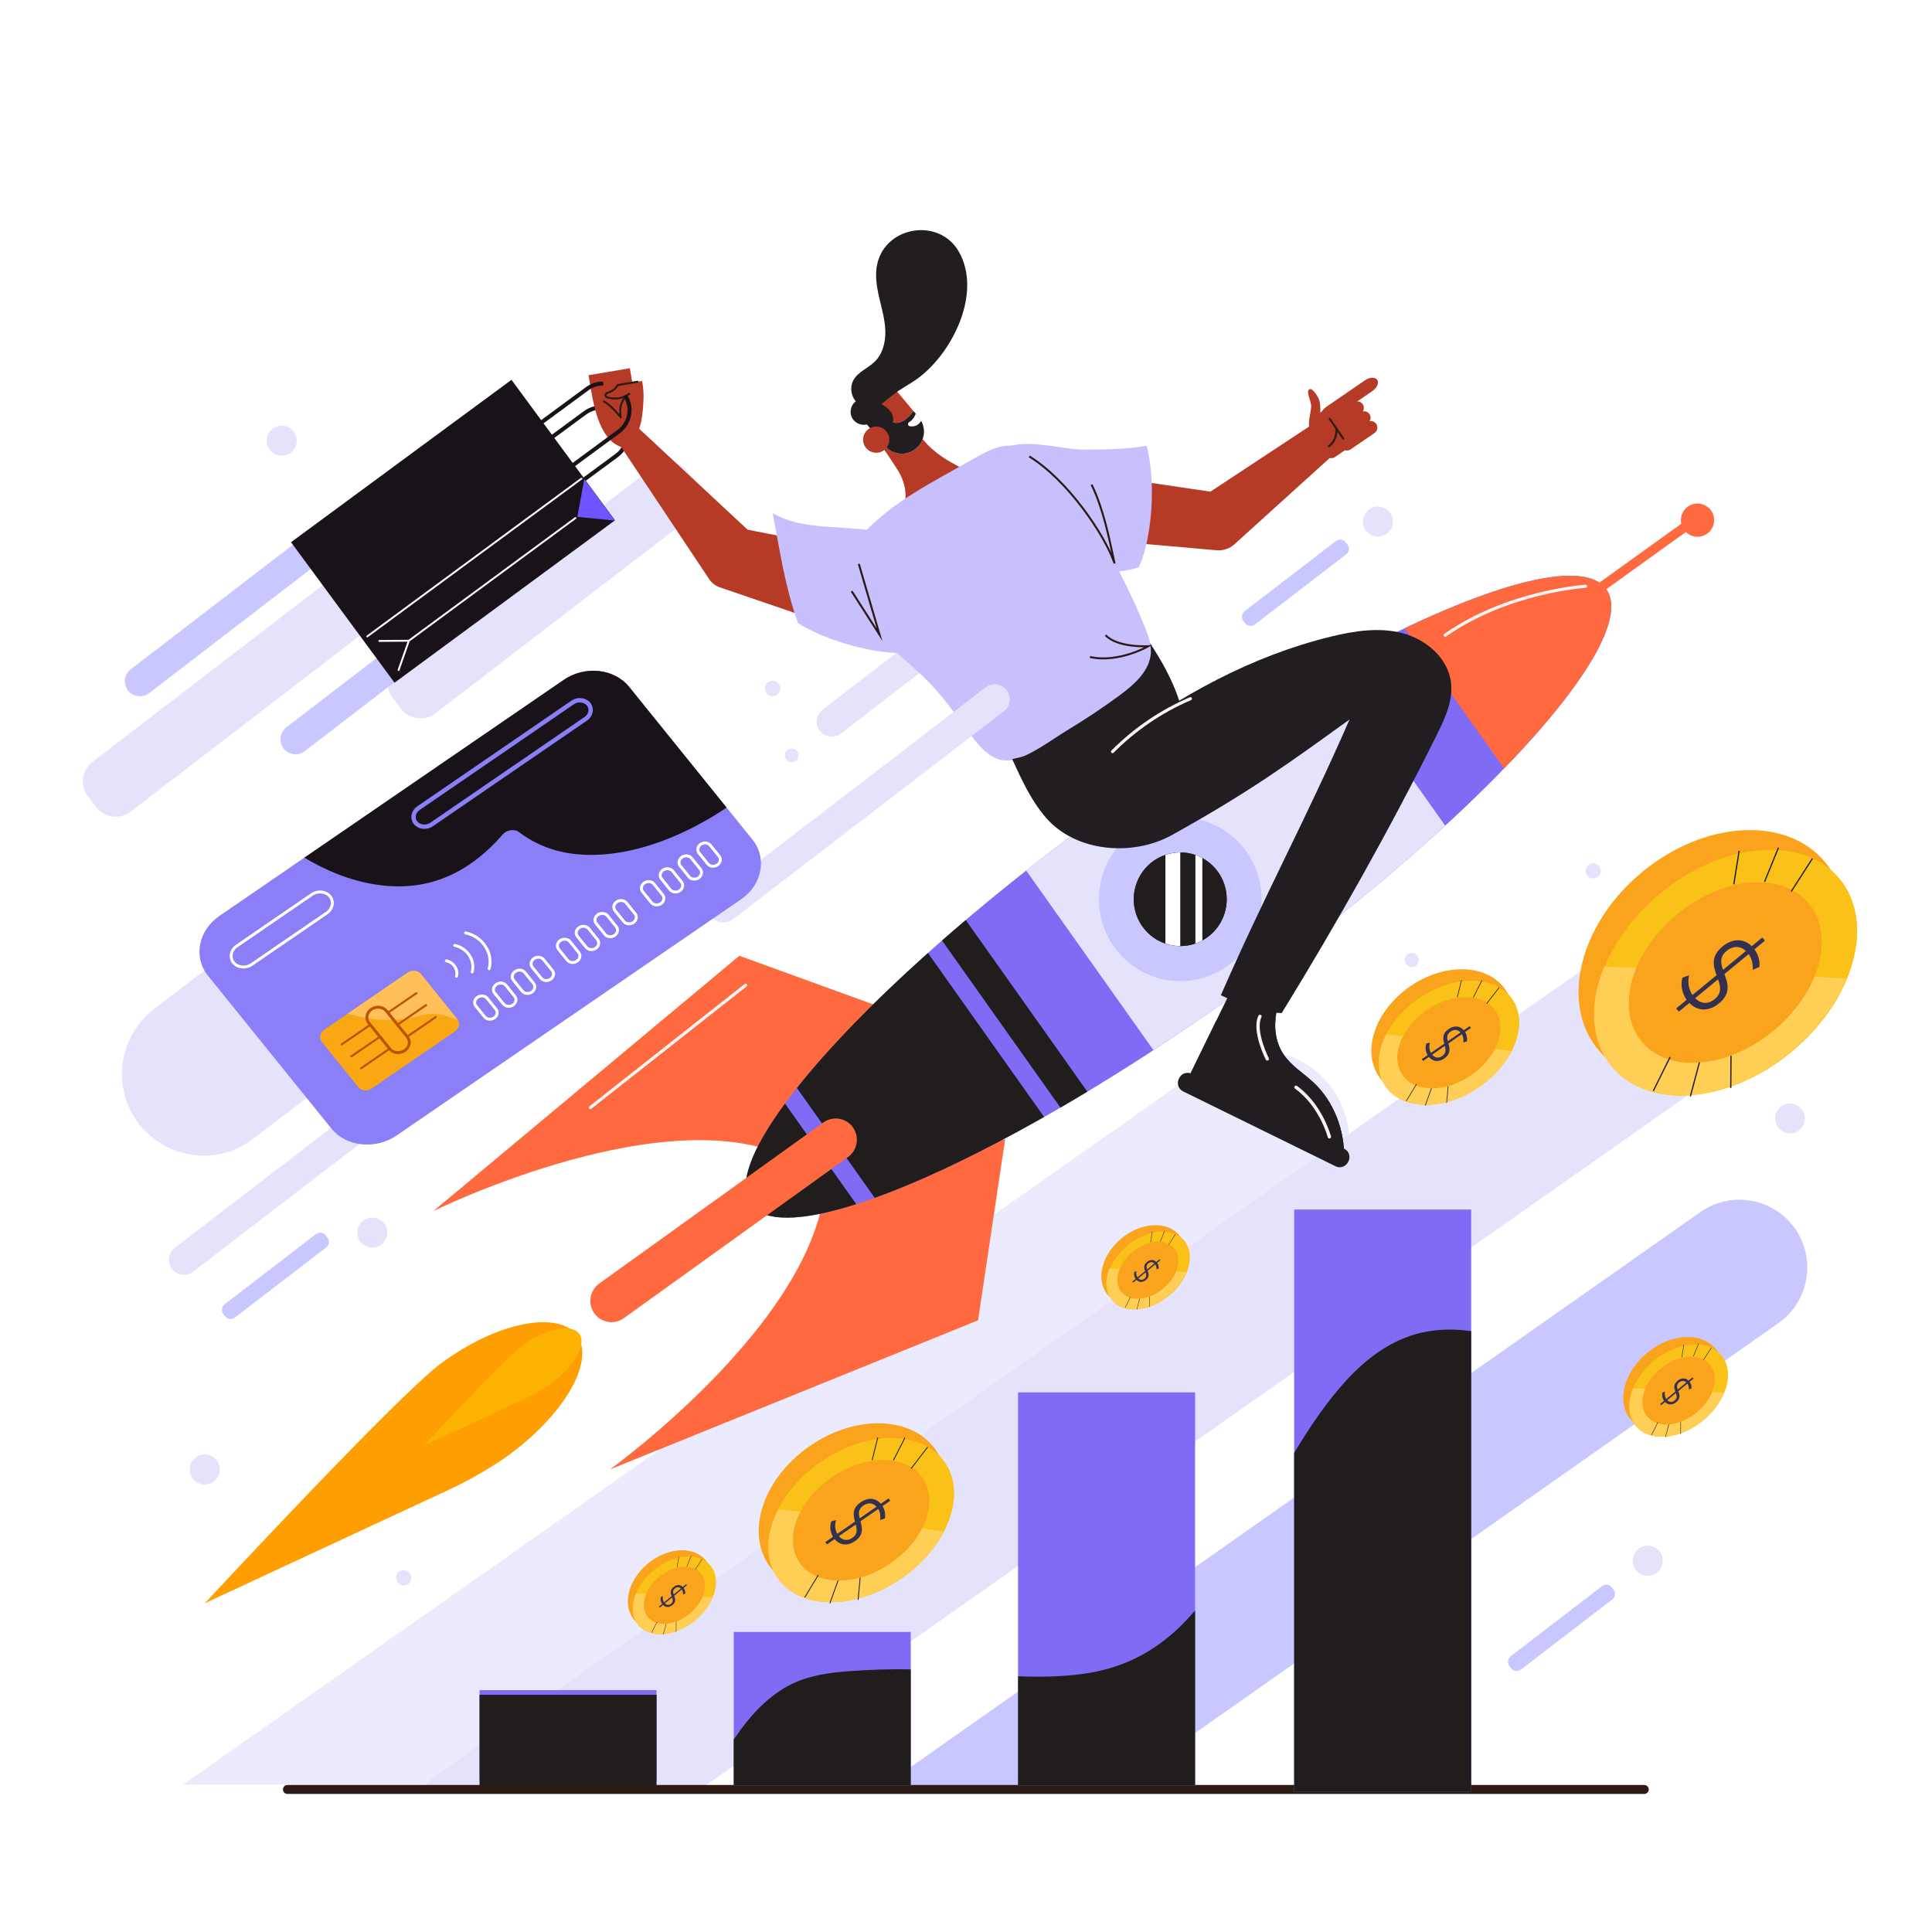 <?xml version="1.0" encoding="utf-8"?>
<!-- Generator: Adobe Illustrator 27.5.0, SVG Export Plug-In . SVG Version: 6.00 Build 0)  -->
<svg version="1.1" xmlns="http://www.w3.org/2000/svg" xmlns:xlink="http://www.w3.org/1999/xlink" x="0px" y="0px"
	 viewBox="0 0 500 500" style="enable-background:new 0 0 500 500;" xml:space="preserve">
<g id="BACKGROUND">
	<rect style="fill:#FFFFFF;" width="500" height="500"/>
</g>
<g id="OBJECTS">
	<path style="fill:#E5E3FC;" d="M287.766,135.968l-70.15,53.867c-1.7,1.305-4.159,0.982-5.464-0.717v0
		c-1.305-1.7-0.982-4.159,0.717-5.464l70.15-53.867c1.7-1.305,4.159-0.982,5.464,0.717l0,0
		C289.788,132.204,289.465,134.663,287.766,135.968z"/>
	<path style="fill:#E5E3FC;" d="M178.966,133.71l-66.306,50.915c-2.757,2.117-6.744,1.593-8.861-1.163l-2.179-2.838
		c-2.117-2.757-1.593-6.745,1.163-8.862l66.306-50.915c2.757-2.117,6.744-1.593,8.861,1.163l2.179,2.838
		C182.247,127.606,181.723,131.593,178.966,133.71z"/>
	<path style="fill:#E5E3FC;" d="M100.093,159.151l-66.306,50.915c-2.757,2.117-6.745,1.593-8.862-1.163l-2.179-2.838
		c-2.117-2.757-1.593-6.744,1.163-8.861l66.306-50.915c2.757-2.117,6.744-1.593,8.861,1.163l2.179,2.838
		C103.374,153.046,102.85,157.034,100.093,159.151z"/>
	<path style="fill:#C9C7FF;" d="M464.543,317.943L464.543,317.943c-5.554-7.903-16.564-9.826-24.467-4.272l-213.444,149.99h61.092
		L460.272,342.41C468.175,336.856,470.097,325.846,464.543,317.943z"/>
	<path style="fill:#E5E3FC;" d="M461.811,240.072L461.811,240.072c-6.682-9.509-19.93-11.822-29.439-5.14l-319.319,224.39
		c-1.766,1.241-3.283,2.71-4.542,4.338h71.874l276.286-194.15C466.181,262.829,468.493,249.582,461.811,240.072z"/>
	<path style="opacity:0.73;fill:#E5E3FC;" d="M344.921,281.907c-7.546-10.738-22.505-13.35-33.243-5.804L47.329,461.865h83.006
		L339.117,315.15C349.855,307.604,352.467,292.645,344.921,281.907z"/>
	<path style="fill:#E5E3FC;" d="M160.261,195.702c-7.058-9.234-20.388-11.013-29.621-3.955l-90.767,69.382
		c-4.943,3.779-7.97,9.544-8.273,15.759v0c-0.876,17.96,19.653,28.738,33.939,17.818l90.767-69.382
		C165.539,218.265,167.319,204.935,160.261,195.702z"/>
	<path style="fill:none;stroke:#191319;stroke-width:1.048;stroke-linecap:round;stroke-linejoin:round;stroke-miterlimit:10;" d="
		M131.509,130.03L131.509,130.03c-2.243-3.045-1.586-7.371,1.459-9.614l18.469-13.601c3.045-2.243,7.371-1.586,9.614,1.459v0
		c2.243,3.045,1.586,7.371-1.459,9.614l-18.469,13.601C138.078,133.732,133.751,133.075,131.509,130.03z"/>
	<path style="fill:none;stroke:#2D1A14;stroke-width:2.315;stroke-linecap:round;stroke-linejoin:round;stroke-miterlimit:10;" d="
		M74.385,463.111c117.123,0.005,233.914,0.005,351.151,0"/>
	<g>
		<g>
			<g>
				<path style="fill:#FF6940;" d="M235.581,263.415l-44.24-16.064l-79.166,66.061c0,0,63.689-31.386,95.174-12.042L235.581,263.415
					z"/>
				<path style="fill:#FF6940;" d="M260.13,294.836l-7.009,46.864l-95.27,38.591c0,0,57.657-41.437,55.742-78.567L260.13,294.836z"
					/>
				<path style="fill:#7F6BF4;" d="M321.81,255.82c-61.156,43.951-118.265,68.94-127.559,55.821
					c-9.294-13.119,32.742-59.382,93.898-103.333c18.084-12.996,35.809-24.321,52.038-33.514
					c38.704-21.88,68.976-31.546,75.521-22.307s-12.375,34.926-45.507,64.673C356.291,229.625,339.893,242.824,321.81,255.82z"/>
				<path style="fill:#E5E3FC;" d="M298.514,271.787c7.637-4.984,15.432-10.315,23.296-15.967
					c18.083-12.996,34.481-26.195,48.391-38.661c1.299-1.167,2.569-2.325,3.824-3.478l-29.33-41.398
					c-1.491,0.821-2.991,1.653-4.509,2.511c-16.229,9.193-33.954,20.518-52.038,33.514c-7.864,5.652-15.405,11.341-22.568,16.994
					L298.514,271.787z"/>
				<path style="fill:#211D1D;" d="M249.937,238.113c-2.086,1.773-4.144,3.539-6.14,5.29l30.636,43.243
					c2.293-1.332,4.621-2.717,6.964-4.128L249.937,238.113z"/>
				<path style="fill:#211D1D;" d="M226.383,310.007c12.302-4.422,27.302-11.569,43.833-20.941l-30.064-42.434
					c-14.175,12.696-25.764,24.658-33.917,34.936L226.383,310.007z"/>
				<path style="fill:#211D1D;" d="M203.155,285.595c-8.803,11.968-12.311,21.237-8.904,26.046c3.407,4.809,13.25,4.482,27.35-0.009
					L203.155,285.595z"/>
				<path style="fill:#FF6940;" d="M389.257,198.892c20.951-21.638,31.607-39.128,26.451-46.406
					c-5.156-7.278-25.044-2.817-52.173,10.099L389.257,198.892z"/>
				<ellipse style="fill:#C9C7FF;" cx="305.447" cy="232.723" rx="21.05" ry="21.201"/>
				<ellipse style="fill:#211D1D;" cx="305.447" cy="232.723" rx="12.03" ry="12.116"/>
				<path style="fill:#211D1D;" d="M312.433,242.584c-0.413,0.296-0.836,0.561-1.269,0.8c-0.583,0.317-1.181,0.582-1.795,0.79
					c-1.274,0.452-2.6,0.67-3.92,0.665c-1.31,0-2.61-0.213-3.849-0.639c-2.316-0.779-4.421-2.281-5.948-4.437
					c-3.859-5.45-2.6-13.015,2.806-16.901c0.99-0.712,2.048-1.247,3.141-1.616c1.249-0.431,2.554-0.639,3.849-0.639
					c1.336,0,2.662,0.224,3.92,0.665c0.619,0.213,1.217,0.473,1.795,0.795c1.568,0.847,2.971,2.063,4.075,3.621
					C319.098,231.133,317.845,238.698,312.433,242.584z"/>
				<g>
					<path style="fill:#FF9E00;" d="M131.101,376.985c14.8-10.637,22.981-24.649,18.271-31.296
						c-4.71-6.647-20.708-3.649-35.327,7.223c-11.217,8.342-60.289,61.205-60.289,61.205l-0.771,0.811l1.012-0.471l61.904-28.78
						c4.279-1.99,8.601-4.356,12.815-7.081C129.594,378.028,130.417,377.477,131.101,376.985z"/>
					<path style="fill:#FCB302;" d="M142.306,358.309c6.188-4.447,9.608-10.305,7.639-13.085c-1.969-2.779-8.658-1.526-14.77,3.02
						c-4.69,3.488-25.207,25.59-25.207,25.59l-0.322,0.339l0.423-0.197l25.882-12.033c1.789-0.832,3.596-1.821,5.358-2.961
						C141.676,358.745,142.019,358.515,142.306,358.309z"/>
				</g>
				<path style="fill:#FF6940;" d="M407.799,156.676L407.799,156.676c-0.386-0.544-0.259-1.308,0.281-1.696l27.518-19.777
					c0.541-0.389,1.298-0.261,1.684,0.284l0,0c0.386,0.544,0.259,1.307-0.281,1.696l-27.518,19.777
					C408.942,157.348,408.185,157.22,407.799,156.676z"/>
				<path style="fill:#FFFFFF;" d="M305.449,220.607v24.232c-1.31,0-2.61-0.213-3.849-0.639v-22.954
					C302.849,220.815,304.154,220.607,305.449,220.607z"/>
				<path style="fill:#FFFFFF;" d="M311.164,222.067v21.317c-0.583,0.317-1.181,0.582-1.795,0.79v-22.902
					C309.988,221.485,310.587,221.745,311.164,222.067z"/>
				<path style="fill:#FF6940;" d="M443.615,134.618c0,2.376-1.926,4.301-4.301,4.301c-2.375,0-4.301-1.926-4.301-4.301
					c0-2.375,1.926-4.301,4.301-4.301C441.689,130.317,443.615,132.243,443.615,134.618z"/>
			</g>
			<path style="fill:#FF6940;" d="M153.8,339.873L153.8,339.873c-1.747-2.466-1.173-5.923,1.275-7.682l58.037-41.709
				c2.448-1.759,5.88-1.182,7.627,1.284l0,0c1.747,2.466,1.173,5.923-1.275,7.682l-58.037,41.709
				C158.979,342.917,155.547,342.339,153.8,339.873z"/>
		</g>
		<g>
			<g>
				<path style="fill:#B53B26;" d="M226.763,113.782c1.446,1.456,4.477,6.151,5.626,7.995c2.359,3.787,2.115,7.146,1.708,8.786
					c2.124,0.767,6.51-0.377,8.634-1.142c2.124-0.766,3.965-2.291,5.111-4.236c0.313-0.531,0.574-1.089,0.836-1.647
					c0.321-0.684,0.641-1.368,0.962-2.053c-5.049-2.434-10.049-5.524-12.541-10.544c-1.31,0.571-3.288,1.197-4.598,1.769
					c-0.568,0.248-1.141,0.499-1.639,0.868C230.071,114.163,227.659,113.375,226.763,113.782z"/>
				<path style="fill:#211D21;" d="M292.792,159.811c0.157,0.268,18.573,22.316,12.471,35.012
					c-4.822,10.033-12.05,20.995-24.049,18.692c-8.611-1.653-14.743-11.898-19.61-19.164L292.792,159.811z"/>
				<path style="fill:#C8C0FC;" d="M286.168,141.663c3.858,6.534,7.172,13.419,10.061,20.461c0.988,2.406,1.943,4.964,1.524,7.646
					c-0.686,4.384-4.527,7.608-8.071,10.236c-4.39,3.257-8.967,6.249-13.638,9.085c-4.103,2.49-9.057,6.349-13.71,7.512
					c-4.356,1.088-7.529-1.941-9.846-4.797c-3.585-4.42-6.567-9.176-10.389-13.414c-3.982-4.414-8.631-8.255-13.213-12.092
					c-2.824-2.365-5.744-4.679-7.943-7.601c-2.199-2.922-5.19,4.204-4.676,0.416c0.491-3.617,4.244-17.756,6.807-20.636
					c7.62-8.56,18.376-13.724,28.38-19.464c3.46-1.985,7.275-4.159,11.025-3.602c2.859,0.425,5.046,2.373,6.982,4.321
					C275.98,126.293,281.477,133.719,286.168,141.663z"/>
			</g>
			<g>
				<path style="fill:#2D201B;" d="M225.784,106.369c1.58-0.814,3.458-0.032,4.287,1.371c0.83,1.402,0.815,3.237,0.513,4.961
					c-1.76-1.095-3.221-2.132-4.981-3.227c-0.661-0.411-1.405-1.049-1.152-1.864C224.595,107.151,225.357,106.589,225.784,106.369z"
					/>
				<path style="fill:#B53B26;" d="M237.957,108.257c0.038,0.05,0.074,0.1,0.11,0.151c0.018,0.026,0.036,0.052,0.054,0.078
					c0.011,0.016,0.022,0.032,0.033,0.049c0.034,0.05,0.066,0.1,0.097,0.15c0.009,0.015,0.019,0.03,0.028,0.046
					c0.045,0.074,0.089,0.15,0.13,0.226c0.044,0.081,0.086,0.162,0.126,0.245c0.014,0.029,0.028,0.058,0.041,0.088
					c0.008,0.018,0.016,0.035,0.024,0.054c0.033,0.071,0.063,0.142,0.091,0.215c0.071,0.175,0.132,0.352,0.184,0.532
					c0.013,0.043,0.025,0.087,0.036,0.13c0.104,0.392,0.165,0.792,0.185,1.194c0.004,0.087,0.006,0.174,0.007,0.26
					c0,0.047-0.001,0.093-0.001,0.14c-0.002,0.077-0.005,0.155-0.01,0.232c-0.011,0.189-0.032,0.377-0.062,0.564
					c-0.014,0.087-0.03,0.174-0.048,0.261c-0.073,0.354-0.179,0.7-0.318,1.036c-0.104,0.253-0.228,0.499-0.37,0.737
					c-0.031,0.052-0.063,0.104-0.096,0.155c-0.023,0.036-0.047,0.072-0.071,0.108c-0.013,0.02-0.026,0.039-0.039,0.059
					c-0.013,0.018-0.025,0.036-0.038,0.053c-0.04,0.057-0.081,0.113-0.123,0.168c-0.251,0.329-0.542,0.633-0.871,0.909
					c-0.073,0.06-0.145,0.118-0.22,0.175c-0.837,0.632-1.801,1-2.785,1.113c-1.854,0.213-3.779-0.478-5.059-2.009l-0.868-1.039
					l-2.553-3.056l-0.799-0.955l-1.102-1.319c-0.06-0.073-0.119-0.146-0.175-0.221c-0.028-0.037-0.055-0.074-0.082-0.112
					c-0.022-0.03-0.043-0.059-0.063-0.09c-0.021-0.03-0.042-0.061-0.061-0.091c-0.005-0.007-0.01-0.015-0.015-0.022
					c-0.013-0.019-0.025-0.038-0.037-0.057c-0.015-0.022-0.029-0.045-0.043-0.068c-0.009-0.013-0.017-0.028-0.026-0.042
					c-0.021-0.034-0.041-0.068-0.06-0.102c-0.017-0.029-0.033-0.058-0.049-0.087c-0.01-0.017-0.019-0.034-0.029-0.052
					c-0.037-0.068-0.072-0.137-0.106-0.206c-0.02-0.039-0.038-0.079-0.056-0.118c-0.017-0.036-0.033-0.073-0.049-0.11
					c-0.016-0.036-0.031-0.072-0.046-0.109c0-0.001-0.001-0.002-0.001-0.003c-0.015-0.036-0.029-0.073-0.044-0.11
					c-0.014-0.037-0.028-0.074-0.042-0.112c-0.013-0.037-0.027-0.075-0.039-0.112c-0.026-0.076-0.05-0.153-0.072-0.23
					c-0.004-0.015-0.008-0.03-0.012-0.044c-0.018-0.064-0.035-0.128-0.051-0.192c-0.004-0.015-0.007-0.03-0.011-0.045
					c-0.016-0.067-0.03-0.134-0.044-0.201c-0.002-0.011-0.004-0.021-0.006-0.032c-0.384-1.982,0.289-4.114,1.941-5.494
					c1.857-1.552,4.432-1.719,6.44-0.615c0.604,0.332,1.156,0.778,1.623,1.337l5.322,6.368
					C237.841,108.106,237.9,108.181,237.957,108.257z"/>
			</g>
			<g>
				<path style="fill:#211D21;" d="M229.426,108.507c-0.672-0.524-1.15-1.446-1.305-2.311c-0.748-0.238-1.576-0.219-2.337,0.172
					c-0.428,0.22-1.189,0.782-1.332,1.24c-0.254,0.816,0.491,1.453,1.152,1.864c1.76,1.095,3.22,2.133,4.98,3.227
					c0.206-1.177,0.27-2.403,0.031-3.511C230.188,109.022,229.784,108.786,229.426,108.507z"/>
				<path style="fill:#FFFFFF;" d="M237.957,108.257c-0.057-0.076-0.117-0.151-0.178-0.225l-1.357-1.624
					c-0.514,0.549-0.975,1.147-1.524,1.664c-0.801,0.754-1.595,1.233-2.694,1.354c-1.009,0.111-1.999-0.312-2.777-0.919
					c-0.773-0.603-1.29-1.733-1.354-2.694c-0.058-0.87,0.256-2.152,0.919-2.777c0.71-0.669,1.269-1.475,1.993-2.132
					c0.094-0.109,0.195-0.206,0.297-0.302c-0.145-0.098-0.294-0.19-0.447-0.273c-2.008-1.104-4.582-0.937-6.44,0.615
					c-1.651,1.38-2.325,3.512-1.941,5.494c0.002,0.011,0.004,0.021,0.006,0.032c0.014,0.067,0.028,0.134,0.044,0.201
					c0.004,0.015,0.007,0.03,0.011,0.045c0.016,0.064,0.033,0.128,0.051,0.192c0.004,0.015,0.008,0.03,0.012,0.044
					c0.023,0.077,0.046,0.154,0.072,0.23c0.013,0.038,0.026,0.076,0.039,0.113c0.014,0.038,0.028,0.075,0.042,0.112
					c0.015,0.037,0.029,0.073,0.044,0.11c0,0.001,0.001,0.002,0.001,0.003c0.015,0.036,0.03,0.073,0.046,0.109
					c0.016,0.037,0.032,0.074,0.049,0.11c0.018,0.039,0.037,0.079,0.056,0.118c0.033,0.07,0.068,0.138,0.106,0.206
					c0.009,0.018,0.019,0.035,0.028,0.052c0.016,0.029,0.032,0.059,0.049,0.087c0.02,0.034,0.04,0.068,0.06,0.102
					c0.008,0.014,0.017,0.028,0.026,0.042c0.014,0.023,0.028,0.046,0.043,0.068c0.012,0.019,0.024,0.038,0.037,0.057
					c0.004,0.007,0.009,0.015,0.015,0.022c0.02,0.031,0.04,0.062,0.061,0.091c0.02,0.03,0.041,0.06,0.063,0.09
					c0.027,0.037,0.055,0.075,0.082,0.112c0.056,0.074,0.115,0.148,0.175,0.221l1.102,1.319l0.799,0.955l2.553,3.056l0.868,1.039
					c1.279,1.531,3.205,2.222,5.059,2.009c0.984-0.113,1.949-0.48,2.785-1.113c0.074-0.056,0.147-0.114,0.22-0.175
					c0.329-0.275,0.62-0.58,0.871-0.909c0.043-0.055,0.083-0.111,0.123-0.168c0.013-0.018,0.025-0.035,0.038-0.053
					c0.013-0.019,0.027-0.039,0.039-0.059c0.025-0.035,0.048-0.072,0.071-0.108c0.033-0.051,0.065-0.102,0.096-0.155
					c0.142-0.238,0.265-0.484,0.37-0.737c0.139-0.335,0.245-0.682,0.318-1.036c0.018-0.086,0.034-0.173,0.048-0.261
					c0.03-0.187,0.051-0.375,0.062-0.564c0.005-0.077,0.008-0.154,0.01-0.232c0.001-0.047,0.001-0.093,0.001-0.14
					c0-0.086-0.003-0.173-0.007-0.26c-0.02-0.401-0.081-0.801-0.185-1.194c-0.012-0.043-0.024-0.087-0.036-0.13
					c-0.052-0.18-0.113-0.358-0.184-0.532c-0.029-0.073-0.059-0.144-0.092-0.215c-0.008-0.018-0.016-0.036-0.024-0.054
					c-0.014-0.029-0.027-0.058-0.042-0.088c-0.04-0.082-0.082-0.164-0.126-0.245c-0.041-0.076-0.085-0.151-0.13-0.226
					c-0.009-0.015-0.019-0.03-0.028-0.046c-0.031-0.051-0.063-0.101-0.097-0.15c-0.01-0.017-0.022-0.033-0.033-0.049
					c-0.018-0.026-0.036-0.052-0.054-0.078C238.032,108.357,237.995,108.307,237.957,108.257z"/>
				<path style="fill:#211D21;" d="M238.912,110.22c-0.012-0.043-0.024-0.087-0.036-0.13c-0.052-0.18-0.113-0.357-0.184-0.532
					c-0.029-0.073-0.059-0.144-0.092-0.215c-0.008-0.018-0.016-0.036-0.025-0.054c-0.013-0.029-0.027-0.058-0.041-0.088
					c-0.04-0.082-0.082-0.164-0.126-0.245c-0.004-0.007-0.008-0.013-0.011-0.02c-0.637,0.984-1.576,1.627-2.993,1.36
					c-0.489-0.092-0.541-0.815-0.136-1.04c0.6-0.333,1.023-0.82,1.359-1.414c0.139-0.246,0.254-0.502,0.352-0.767l-0.558-0.667
					c-0.514,0.549-0.975,1.147-1.524,1.664c-0.801,0.755-1.595,1.233-2.695,1.354c-1.009,0.111-1.999-0.312-2.777-0.919
					c-0.773-0.603-1.29-1.733-1.354-2.694c-0.058-0.87,0.255-2.152,0.919-2.777c0.71-0.669,1.269-1.475,1.993-2.132
					c0.094-0.109,0.195-0.206,0.297-0.302c-0.145-0.098-0.294-0.19-0.447-0.273c-2.008-1.104-4.582-0.937-6.44,0.615
					c-1.651,1.38-2.325,3.512-1.941,5.494c0.002,0.011,0.004,0.021,0.006,0.032c0.014,0.067,0.028,0.134,0.044,0.201
					c0.004,0.015,0.007,0.03,0.011,0.045c0.016,0.064,0.033,0.128,0.051,0.192c0.004,0.015,0.008,0.03,0.012,0.044
					c0.022,0.077,0.046,0.154,0.072,0.23c0.013,0.038,0.026,0.075,0.039,0.113c0.014,0.037,0.028,0.075,0.042,0.112
					c0.014,0.037,0.029,0.073,0.044,0.11c0,0.001,0.001,0.002,0.001,0.003c0.015,0.036,0.03,0.073,0.046,0.109
					c0.016,0.037,0.033,0.073,0.049,0.11c0.018,0.039,0.037,0.079,0.056,0.118c0.034,0.07,0.069,0.138,0.106,0.206
					c0.009,0.018,0.019,0.035,0.029,0.052c0.016,0.029,0.032,0.059,0.049,0.087c0.02,0.035,0.04,0.069,0.06,0.102
					c0.009,0.014,0.017,0.028,0.026,0.042c0.014,0.023,0.028,0.046,0.043,0.068c0.012,0.019,0.024,0.038,0.036,0.057
					c0.004,0.007,0.009,0.015,0.015,0.022c0.02,0.031,0.04,0.062,0.061,0.091c0.02,0.03,0.041,0.06,0.063,0.09
					c0.027,0.037,0.055,0.075,0.082,0.112c0.056,0.074,0.115,0.148,0.175,0.221l1.102,1.319l0.799,0.955l2.553,3.056l0.868,1.039
					c1.279,1.531,3.205,2.222,5.059,2.009c0.984-0.113,1.949-0.48,2.785-1.113c0.074-0.056,0.147-0.114,0.22-0.174
					c0.329-0.276,0.62-0.58,0.871-0.909c0.043-0.055,0.083-0.111,0.123-0.168c0.013-0.018,0.025-0.035,0.038-0.053
					c0.014-0.019,0.027-0.039,0.039-0.059c0.025-0.035,0.048-0.072,0.071-0.108c0.033-0.051,0.065-0.102,0.096-0.155
					c0.142-0.238,0.265-0.484,0.369-0.737c0.139-0.335,0.245-0.682,0.319-1.036c0.018-0.087,0.034-0.173,0.048-0.26
					c0.03-0.187,0.051-0.375,0.062-0.564c0.005-0.077,0.008-0.155,0.01-0.232c0.001-0.047,0.001-0.093,0.001-0.14
					c-0.001-0.086-0.003-0.173-0.007-0.26C239.078,111.013,239.016,110.613,238.912,110.22z"/>
			</g>
			<g>
				<g>
					<path style="fill:#B53B26;" d="M224.62,165.106l-37.005-12.65l-1.317-0.45c-1.181-0.404-2.135-1.174-2.777-2.139
						l-23.557-35.376c-0.978-1.469-0.58-3.453,0.889-4.431c1.256-0.837,2.891-0.665,3.949,0.321l31.106,28.963l-4.094-2.589
						l38.38,7.508c5.861,1.146,9.683,6.827,8.536,12.688c-1.146,5.861-6.827,9.683-12.688,8.536
						C225.574,165.395,225.061,165.253,224.62,165.106z"/>
				</g>
				<path style="fill:#B53B26;" d="M163.365,113.848c2.753-1.56,3.056-7.736,3.174-10.504c0.07-1.649-0.087-3.137-0.355-4.752
					l-2.542,0.428l-0.628-3.724L152.319,97.1c0.793,4.706,1.652,11.893,4.949,16.044c1.998,2.515,4.483,2.917,7.117,3.663
					L163.365,113.848z"/>
				
					<path style="fill:none;stroke:#2D1A14;stroke-width:0.514;stroke-linecap:round;stroke-linejoin:round;stroke-miterlimit:10;" d="
					M165.001,98.791l-5.173,0.872c-0.49,1.058-1.589,1.692-2.75,2.075c-0.525,0.173-0.501,0.938,0.031,1.091
					c1.959,0.565,3.94,0.427,5.752-0.916c-2.151,1.358-2.654,3.806-2.212,6.133"/>
				
					<path style="fill:none;stroke:#2D1A14;stroke-width:0.514;stroke-linecap:round;stroke-linejoin:round;stroke-miterlimit:10;" d="
					M160.422,107.736c-1.221-1.468-2.465-2.877-4.123-3.826"/>
			</g>
			<g>
				<path style="fill:#B53B26;" d="M291.844,124.078l23.975,3.539l-5.407,1.503l34.032-22.456c1.992-1.314,4.672-0.765,5.986,1.227
					c1.191,1.805,0.85,4.176-0.707,5.583l-30.229,27.362c-1.316,1.191-3.007,1.708-4.647,1.57l-0.76-0.067l-24.142-2.118
					c-4.473-0.392-7.781-4.337-7.389-8.81c0.392-4.473,4.337-7.781,8.81-7.389C291.52,124.035,291.695,124.057,291.844,124.078z"/>
			</g>
			<path style="fill:#C8C0FC;" d="M237.928,142.318c-9.816-8.883-26.784-2.989-37.97-9.497c1.98,10.152,3.079,18.544,6.55,28.438
				c7.142,4.557,20.397,8.391,28.922,7.652C239.054,161.981,245.286,152.727,237.928,142.318z"/>
			<path style="fill:#C8C0FC;" d="M259.373,116.467c4.494-3.462,15.556-0.118,20.988-0.107c5.367,0.01,11.156-0.085,16.391-0.996
				c2.312,8.465,1.681,23.341-2.012,31.405c-6.903,2.718-26.975,1.201-33.259-0.888L259.373,116.467z"/>
			<path style="fill:none;stroke:#2D1A14;stroke-width:0.514;stroke-miterlimit:10;" d="M266.366,118.116
				c9.939,6.107,19.549,20.291,22.089,27.701c-1.472-6.846-2.91-14.113-5.958-20.405"/>
			<path style="fill:none;stroke:#2D1A14;stroke-width:0.514;stroke-miterlimit:10;" d="M282.077,170.027
				c7.337,1.656,15.103-2.779,15.103-2.779s-7.987,0.441-11.056-2.864"/>
			<polyline style="fill:none;stroke:#2D1A14;stroke-width:0.514;stroke-miterlimit:10;" points="220.404,152.996 227.624,164.26 
				222.253,145.943 			"/>
			<g>
				<path style="fill:#B53B26;" d="M339.02,110.931c-0.768-1.44,0.377-4.371,0.306-6.055c-0.029-0.707-1.042-3.21-0.759-3.757
					c0.684-1.321,1.923,0.722,2.349,1.404c0.863,1.381,0.798,2.725,0.78,4.254l7.531-5.168l6.585,9.597l-10.319,7.081
					c-1.95,1.338-5.469-2.307-4.606-4.893C340.225,112.767,339.472,111.78,339.02,110.931z"/>
				<path style="fill:#B53B26;" d="M345.162,108.075l9.973-6.843c1.237-0.849,1.818-2.17,1.292-2.937l0,0
					c-0.526-0.767-1.968-0.7-3.205,0.149l-9.973,6.843c-1.237,0.849-1.818,2.17-1.292,2.937l0,0
					C342.483,108.991,343.925,108.924,345.162,108.075z"/>
				<path style="fill:#B53B26;" d="M346.054,111.208l6.182-4.242c0.767-0.526,0.964-1.584,0.437-2.351l0,0
					c-0.526-0.767-1.584-0.964-2.351-0.438l-6.182,4.242c-0.767,0.526-0.964,1.584-0.438,2.351l0,0
					C344.23,111.537,345.287,111.734,346.054,111.208z"/>
				<path style="fill:#B53B26;" d="M347.801,113.753l6.182-4.242c0.767-0.526,0.964-1.584,0.437-2.351l0,0
					c-0.526-0.767-1.584-0.964-2.351-0.438l-6.182,4.242c-0.767,0.526-0.964,1.584-0.437,2.351l0,0
					C345.976,114.082,347.034,114.279,347.801,113.753z"/>
				<path style="fill:#B53B26;" d="M349.548,116.299l6.182-4.242c0.767-0.526,0.964-1.584,0.438-2.351l0,0
					c-0.526-0.767-1.584-0.964-2.351-0.437l-6.182,4.242c-0.767,0.526-0.964,1.584-0.437,2.351l0,0
					C347.723,116.628,348.781,116.825,349.548,116.299z"/>
			</g>
			
				<line style="fill:none;stroke:#2D1A14;stroke-width:0.514;stroke-linecap:round;stroke-linejoin:round;stroke-miterlimit:10;" x1="344.141" y1="108.42" x2="347.635" y2="113.511"/>
			
				<path style="fill:none;stroke:#2D1A14;stroke-width:0.514;stroke-linecap:round;stroke-linejoin:round;stroke-miterlimit:10;" d="
				M343.916,115.479c0,0,2.077-1.238,1.972-4.514"/>
			<path style="fill:#B53B26;" d="M224.16,115.957c1.202,1.438,3.341,1.629,4.779,0.428c1.438-1.202,1.629-3.341,0.428-4.779
				c-1.202-1.438-3.341-1.629-4.779-0.428C223.15,112.38,222.958,114.52,224.16,115.957z"/>
			<path style="fill:#211D21;" d="M231.165,108.379c0.047,0.542-0.062,1.179-0.535,1.447c-0.759,0.431-1.584-0.406-2.404-0.705
				c-1.407-0.514-2.853,0.629-4.342,0.799c-1.464,0.167-2.985-0.744-3.528-2.114c-0.543-1.37-0.06-3.076,1.122-3.957
				c-1.295-1.462-1.553-3.752-0.614-5.466c1.186-2.166,3.798-3.079,5.553-4.816c2.07-2.048,2.805-5.135,2.701-8.044
				c-0.104-2.91-0.942-5.734-1.595-8.572c-0.653-2.837-1.124-5.804-0.491-8.646c2.18-9.789,15.945-12.04,21.054-3.275
				c6.366,10.919-1.96,27.181-11.387,33.478c-1.408,0.94-2.883,1.77-4.294,2.704c-0.396,0.262-4.323,3.377-4.333,3.372
				C229.609,105.418,230.997,106.457,231.165,108.379z"/>
		</g>
		<path style="fill:#211D21;" d="M261.956,196.459c2.406,5.277,4.86,10.629,8.625,15.04c7.778,9.111,22.641,10.202,32.702,4.614
			c20.434-11.349,30.683-18.885,45.978-29.912c-11.433,26.182-21.874,45.184-33.307,71.366c5.03,2.379,10.192,4.428,15.754,4.615
			c14.263-23.194,27.986-47.583,40.116-71.96c2.136-4.292,4.295-8.919,3.685-13.674c-0.801-6.242-6.404-11.058-12.486-12.67
			c-6.083-1.612-12.543-0.604-18.655,0.892c-20.276,4.962-39.002,15.158-55.663,27.734
			C281.257,190.934,269.388,194.817,261.956,196.459z"/>
		<g>
			<path style="fill:#211D21;" d="M332.601,256.731c-3.268,4.816-3.459,11.607-0.454,16.095c2.037,3.042,5.228,4.913,7.852,7.384
				c5.119,4.821,8.044,12.16,7.868,19.734l-40.788-20.032l14.261-29.21L332.601,256.731z"/>
			<path style="fill:#211D21;" d="M339.999,280.21c-2.623-2.471-5.814-4.341-7.852-7.384c-1.742-2.601-2.41-5.975-2.028-9.29
				c-1.438,0.885-2.858,1.805-4.331,2.615c-1.426,0.785-2.935,1.483-4.502,1.715c-1.575,0.233-3.075-0.132-4.307-1.077
				c-0.908-0.696-1.613-1.641-2.183-2.683l-7.717,15.806l40.788,20.032C348.044,292.37,345.118,285.031,339.999,280.21z"/>
			<path style="fill:#211D21;" d="M345.689,301.849l-39.535-19.416c-1.177-0.578-1.661-2.034-1.074-3.236l0.09-0.185
				c0.587-1.201,2.03-1.711,3.207-1.133l39.535,19.416c1.177,0.578,1.661,2.034,1.074,3.236l-0.09,0.185
				C348.31,301.918,346.866,302.428,345.689,301.849z"/>
			
				<path style="fill:none;stroke:#F5F5F3;stroke-width:0.863;stroke-linecap:round;stroke-linejoin:round;stroke-miterlimit:10;" d="
				M344.04,294.205c0,0-2.113-8.113-8.636-12.822"/>
			
				<path style="fill:none;stroke:#F5F5F3;stroke-width:0.863;stroke-linecap:round;stroke-linejoin:round;stroke-miterlimit:10;" d="
				M327.976,274.053c0,0-3.707-7.279-1.902-11.019"/>
		</g>
		
			<path style="fill:none;stroke:#F5F5F3;stroke-width:0.8;stroke-linecap:round;stroke-linejoin:round;stroke-miterlimit:10;" d="
			M308.076,180.82c-7.514,3.222-14.4,7.902-20.16,13.703"/>
		
			<path style="fill:none;stroke:#F5F5F3;stroke-width:0.8;stroke-linecap:round;stroke-linejoin:round;stroke-miterlimit:10;" d="
			M410.34,151.737c0,0-20.076,1.247-36.314,12.647"/>
		
			<line style="fill:none;stroke:#F5F5F3;stroke-width:0.8;stroke-linecap:round;stroke-linejoin:round;stroke-miterlimit:10;" x1="152.788" y1="286.634" x2="192.964" y2="254.975"/>
	</g>
	<path style="fill:#C9C7FF;" d="M149.007,140.541l-70.15,53.867c-1.7,1.305-4.159,0.982-5.464-0.717l0,0
		c-1.305-1.7-0.982-4.159,0.717-5.464l70.15-53.867c1.7-1.305,4.159-0.982,5.464,0.717h0
		C151.029,136.777,150.707,139.236,149.007,140.541z"/>
	<path style="fill:#C9C7FF;" d="M108.729,125.528l-70.15,53.867c-1.7,1.305-4.159,0.982-5.464-0.717l0,0
		c-1.305-1.7-0.982-4.159,0.717-5.464l70.15-53.867c1.7-1.305,4.159-0.982,5.464,0.717l0,0
		C110.752,121.764,110.429,124.223,108.729,125.528z"/>
	<path style="fill:#C9C7FF;" d="M348.394,143.469l-23.631,18.146c-0.788,0.605-1.927,0.455-2.531-0.332l-0.451-0.587
		c-0.605-0.788-0.455-1.927,0.332-2.531l23.631-18.146c0.788-0.605,1.927-0.455,2.531,0.332l0.451,0.587
		C349.331,141.725,349.181,142.865,348.394,143.469z"/>
	<path style="fill:#C9C7FF;" d="M417.248,413.94l-23.631,18.146c-0.788,0.605-1.927,0.455-2.531-0.332l-0.451-0.587
		c-0.605-0.788-0.455-1.927,0.332-2.531l23.631-18.146c0.788-0.605,1.927-0.455,2.531,0.332l0.451,0.587
		C418.185,412.197,418.036,413.336,417.248,413.94z"/>
	<path style="fill:#C9C7FF;" d="M84.421,322.838L60.79,340.984c-0.787,0.605-1.927,0.455-2.531-0.332l-0.451-0.587
		c-0.605-0.788-0.455-1.927,0.332-2.531l23.631-18.146c0.788-0.605,1.927-0.455,2.531,0.332l0.451,0.587
		C85.358,321.094,85.208,322.233,84.421,322.838z"/>
	<path style="fill:#E5E3FC;" d="M120.135,275.251l-70.15,53.867c-1.7,1.305-4.159,0.982-5.464-0.717l0,0
		c-1.305-1.7-0.982-4.159,0.717-5.464l70.15-53.867c1.7-1.305,4.159-0.982,5.464,0.717l0,0
		C122.158,271.487,121.835,273.946,120.135,275.251z"/>
	<path style="fill:#E5E3FC;" d="M259.797,184.082l-70.15,53.867c-1.7,1.305-4.159,0.983-5.464-0.717l0,0
		c-1.305-1.7-0.982-4.159,0.717-5.464l70.15-53.867c1.7-1.305,4.159-0.982,5.464,0.717l0,0
		C261.819,180.318,261.496,182.777,259.797,184.082z"/>
	<g>
		<g>
			<path style="fill:#8B7FF7;" d="M191.741,232.78l-89.056,61.053c-5.511,3.778-13.106,2.968-16.963-1.81l-31.899-39.515
				c-3.857-4.778-2.516-11.715,2.995-15.493l89.056-61.053c5.511-3.778,13.106-2.968,16.963,1.81l31.899,39.515
				C198.593,222.066,197.252,229.002,191.741,232.78z"/>
			<path style="fill:#191319;" d="M96.938,228.877c5.562,0.909,11.367,0.671,16.835-1.245c6.614-2.318,11.986-6.674,16.361-11.706
				c0.987-1.135,2.994-1.487,4.183-0.579c4.254,3.247,9.361,5.191,15.018,5.729c10.457,0.995,21.394-2.439,30.641-7.259
				c2.766-1.442,5.476-3.051,8.068-4.819l-25.208-31.227c-3.857-4.778-11.452-5.589-16.963-1.81l-67.102,46.002
				C84.311,225.279,90.414,227.81,96.938,228.877z"/>
			<path style="fill:#F9A813;" d="M117.748,266.926l-21.572,14.789c-1.121,0.768-2.666,0.604-3.45-0.368l-9.433-11.685
				c-0.785-0.972-0.512-2.383,0.609-3.151l21.572-14.789c1.121-0.768,2.666-0.604,3.45,0.368l9.433,11.685
				C119.142,264.746,118.869,266.157,117.748,266.926z"/>
			<path style="fill:#FFC05A;" d="M92.708,263.047c4.191,0.942,8.945,1.287,13.308,0.427c2.567-0.506,4.801-1.441,7.443-1.004
				c1.79,0.296,3.422,0.942,5.071,1.556c-0.051-0.086-0.106-0.171-0.171-0.252l-9.433-11.685c-0.785-0.972-2.329-1.137-3.45-0.368
				l-15.462,10.6C90.96,262.626,91.889,262.863,92.708,263.047z"/>
			
				<path style="fill:none;stroke:#BC5406;stroke-width:0.753;stroke-linecap:round;stroke-linejoin:round;stroke-miterlimit:10;" d="
				M104.745,271.885L104.745,271.885c-1.249,0.856-2.986,0.671-3.861-0.412l-5.45-6.751c-0.874-1.083-0.567-2.67,0.682-3.526l0,0
				c1.249-0.856,2.986-0.671,3.861,0.412l5.45,6.751C106.3,269.442,105.994,271.029,104.745,271.885z"/>
			<g>
				<path style="fill:#BC5406;" d="M95.921,265.481l-7.3,5.005c-0.134,0.092-0.32,0.072-0.414-0.044h0
					c-0.094-0.116-0.061-0.286,0.073-0.378l7.3-5.005c0.134-0.092,0.32-0.072,0.414,0.044l0,0
					C96.088,265.219,96.055,265.389,95.921,265.481z"/>
				<path style="fill:#BC5406;" d="M98.419,268.575l-7.3,5.005c-0.134,0.092-0.32,0.072-0.414-0.044l0,0
					c-0.094-0.116-0.061-0.286,0.073-0.378l7.3-5.005c0.134-0.092,0.32-0.072,0.414,0.044l0,0
					C98.585,268.313,98.552,268.483,98.419,268.575z"/>
				<path style="fill:#BC5406;" d="M100.916,271.669l-7.3,5.005c-0.134,0.092-0.32,0.072-0.414-0.044l0,0
					c-0.094-0.116-0.061-0.286,0.073-0.378l7.3-5.005c0.134-0.092,0.32-0.072,0.414,0.044l0,0
					C101.083,271.408,101.05,271.578,100.916,271.669z"/>
			</g>
			<g>
				<path style="fill:#BC5406;" d="M107.926,257.251l-7.3,5.005c-0.134,0.092-0.32,0.072-0.414-0.044l0,0
					c-0.094-0.116-0.061-0.286,0.073-0.378l7.3-5.005c0.134-0.092,0.32-0.072,0.414,0.044l0,0
					C108.092,256.99,108.059,257.159,107.926,257.251z"/>
				<path style="fill:#BC5406;" d="M110.423,260.345l-7.3,5.005c-0.134,0.092-0.32,0.072-0.414-0.044l0,0
					c-0.094-0.116-0.061-0.286,0.073-0.378l7.3-5.005c0.134-0.092,0.32-0.072,0.414,0.044l0,0
					C110.59,260.084,110.557,260.254,110.423,260.345z"/>
				<path style="fill:#BC5406;" d="M112.921,263.439l-7.3,5.005c-0.134,0.092-0.32,0.072-0.414-0.044l0,0
					c-0.094-0.116-0.061-0.286,0.073-0.378l7.3-5.005c0.134-0.092,0.32-0.072,0.414,0.044l0,0
					C113.088,263.178,113.055,263.348,112.921,263.439z"/>
			</g>
			<g>
				
					<path style="fill:none;stroke:#FFFFFF;stroke-width:0.753;stroke-linecap:round;stroke-linejoin:round;stroke-miterlimit:10;" d="
					M127.909,263.432L127.909,263.432c-0.803,0.551-1.92,0.431-2.482-0.265l-2.271-2.813c-0.562-0.696-0.365-1.716,0.438-2.267l0,0
					c0.803-0.55,1.92-0.431,2.482,0.265l2.271,2.813C128.91,261.862,128.712,262.882,127.909,263.432z"/>
				
					<path style="fill:none;stroke:#FFFFFF;stroke-width:0.753;stroke-linecap:round;stroke-linejoin:round;stroke-miterlimit:10;" d="
					M132.776,260.096L132.776,260.096c-0.803,0.551-1.92,0.431-2.482-0.265l-2.271-2.813c-0.562-0.696-0.365-1.716,0.438-2.267l0,0
					c0.803-0.551,1.92-0.431,2.482,0.265l2.271,2.813C133.776,258.525,133.579,259.545,132.776,260.096z"/>
				
					<path style="fill:none;stroke:#FFFFFF;stroke-width:0.753;stroke-linecap:round;stroke-linejoin:round;stroke-miterlimit:10;" d="
					M137.643,256.759L137.643,256.759c-0.803,0.551-1.92,0.431-2.482-0.265l-2.271-2.813c-0.562-0.696-0.365-1.716,0.438-2.267l0,0
					c0.803-0.55,1.92-0.431,2.482,0.265l2.271,2.813C138.643,255.189,138.446,256.209,137.643,256.759z"/>
				
					<path style="fill:none;stroke:#FFFFFF;stroke-width:0.753;stroke-linecap:round;stroke-linejoin:round;stroke-miterlimit:10;" d="
					M142.51,253.423L142.51,253.423c-0.803,0.551-1.92,0.431-2.482-0.265l-2.271-2.813c-0.562-0.696-0.365-1.716,0.438-2.267l0,0
					c0.803-0.55,1.92-0.431,2.482,0.265l2.271,2.813C143.51,251.852,143.313,252.872,142.51,253.423z"/>
			</g>
			<g>
				
					<path style="fill:none;stroke:#FFFFFF;stroke-width:0.753;stroke-linecap:round;stroke-linejoin:round;stroke-miterlimit:10;" d="
					M149.323,248.752L149.323,248.752c-0.803,0.55-1.92,0.431-2.482-0.265l-2.271-2.813c-0.562-0.696-0.365-1.716,0.438-2.267l0,0
					c0.803-0.55,1.92-0.431,2.482,0.265l2.271,2.813C150.323,247.181,150.126,248.201,149.323,248.752z"/>
				
					<path style="fill:none;stroke:#FFFFFF;stroke-width:0.753;stroke-linecap:round;stroke-linejoin:round;stroke-miterlimit:10;" d="
					M154.19,245.415L154.19,245.415c-0.803,0.55-1.92,0.431-2.482-0.265l-2.271-2.813c-0.562-0.696-0.365-1.716,0.438-2.267l0,0
					c0.803-0.551,1.92-0.431,2.482,0.265l2.271,2.813C155.19,243.845,154.993,244.865,154.19,245.415z"/>
				
					<path style="fill:none;stroke:#FFFFFF;stroke-width:0.753;stroke-linecap:round;stroke-linejoin:round;stroke-miterlimit:10;" d="
					M159.057,242.079L159.057,242.079c-0.803,0.551-1.92,0.431-2.482-0.265l-2.271-2.813c-0.562-0.696-0.365-1.716,0.438-2.267l0,0
					c0.803-0.55,1.92-0.431,2.482,0.265l2.271,2.813C160.057,240.508,159.86,241.529,159.057,242.079z"/>
				
					<path style="fill:none;stroke:#FFFFFF;stroke-width:0.753;stroke-linecap:round;stroke-linejoin:round;stroke-miterlimit:10;" d="
					M163.923,238.743L163.923,238.743c-0.803,0.551-1.92,0.431-2.482-0.265l-2.271-2.813c-0.562-0.696-0.365-1.716,0.438-2.267l0,0
					c0.803-0.551,1.92-0.431,2.482,0.265l2.271,2.813C164.923,237.172,164.726,238.192,163.923,238.743z"/>
			</g>
			<g>
				
					<path style="fill:none;stroke:#FFFFFF;stroke-width:0.753;stroke-linecap:round;stroke-linejoin:round;stroke-miterlimit:10;" d="
					M171.061,233.849L171.061,233.849c-0.803,0.55-1.92,0.431-2.482-0.265l-2.271-2.813c-0.562-0.696-0.365-1.716,0.438-2.267l0,0
					c0.803-0.55,1.92-0.431,2.482,0.265l2.271,2.813C172.061,232.279,171.864,233.299,171.061,233.849z"/>
				
					<path style="fill:none;stroke:#FFFFFF;stroke-width:0.753;stroke-linecap:round;stroke-linejoin:round;stroke-miterlimit:10;" d="
					M175.928,230.513L175.928,230.513c-0.803,0.551-1.92,0.431-2.482-0.265l-2.271-2.813c-0.562-0.696-0.365-1.716,0.438-2.267l0,0
					c0.803-0.55,1.92-0.431,2.482,0.265l2.271,2.813C176.928,228.942,176.731,229.962,175.928,230.513z"/>
				
					<path style="fill:none;stroke:#FFFFFF;stroke-width:0.753;stroke-linecap:round;stroke-linejoin:round;stroke-miterlimit:10;" d="
					M180.795,227.176L180.795,227.176c-0.803,0.551-1.92,0.431-2.482-0.265l-2.271-2.813c-0.562-0.696-0.365-1.716,0.438-2.267h0
					c0.803-0.551,1.92-0.431,2.482,0.265l2.271,2.813C181.795,225.606,181.598,226.626,180.795,227.176z"/>
				
					<path style="fill:none;stroke:#FFFFFF;stroke-width:0.753;stroke-linecap:round;stroke-linejoin:round;stroke-miterlimit:10;" d="
					M185.661,223.84L185.661,223.84c-0.803,0.551-1.92,0.431-2.482-0.265l-2.271-2.813c-0.562-0.696-0.365-1.716,0.438-2.267l0,0
					c0.803-0.55,1.92-0.431,2.482,0.265l2.271,2.813C186.662,222.269,186.464,223.289,185.661,223.84z"/>
			</g>
			<g>
				
					<path style="fill:none;stroke:#FFFFFF;stroke-width:0.753;stroke-linecap:round;stroke-linejoin:round;stroke-miterlimit:10;" d="
					M115.513,248.667c1.877,0.377,3.12,2.268,2.629,4"/>
				
					<path style="fill:none;stroke:#FFFFFF;stroke-width:0.753;stroke-linecap:round;stroke-linejoin:round;stroke-miterlimit:10;" d="
					M117.678,244.667c3.222,0.648,5.356,3.894,4.513,6.866"/>
				
					<path style="fill:none;stroke:#FFFFFF;stroke-width:0.753;stroke-linecap:round;stroke-linejoin:round;stroke-miterlimit:10;" d="
					M120.485,241.432c4.353,0.875,7.235,5.26,6.097,9.276"/>
			</g>
			
				<path style="fill:none;stroke:#8B7FF7;stroke-width:1.13;stroke-linecap:round;stroke-linejoin:round;stroke-miterlimit:10;" d="
				M151.601,186.018l-39.907,27.359c-1.338,0.917-3.2,0.719-4.136-0.441l0,0c-0.937-1.16-0.608-2.86,0.73-3.778l39.907-27.359
				c1.338-0.918,3.2-0.719,4.136,0.441l0,0C153.268,183.4,152.939,185.1,151.601,186.018z"/>
		</g>
		<path style="fill:none;stroke:#FFFFFF;stroke-width:0.753;stroke-linecap:round;stroke-linejoin:round;stroke-miterlimit:10;" d="
			M84.583,236.271l-19.467,13.346c-1.517,1.04-3.626,0.815-4.688-0.5l0,0c-1.061-1.315-0.689-3.242,0.828-4.282l19.467-13.346
			c1.517-1.04,3.626-0.815,4.688,0.5l0,0C86.472,233.304,86.099,235.231,84.583,236.271z"/>
	</g>
	<path style="fill:#E5E3FC;" d="M100.246,319.016c0,2.149-1.742,3.891-3.891,3.891c-2.149,0-3.891-1.742-3.891-3.891
		c0-2.149,1.742-3.891,3.891-3.891C98.504,315.125,100.246,316.867,100.246,319.016z"/>
	<circle style="fill:#E5E3FC;" cx="72.907" cy="114.048" r="3.891"/>
	<circle style="fill:#E5E3FC;" cx="356.621" cy="134.978" r="3.891"/>
	<circle style="fill:#E5E3FC;" cx="87.088" cy="138.919" r="3.891"/>
	<circle style="fill:#E5E3FC;" cx="52.985" cy="380.291" r="3.891"/>
	<circle style="fill:#E5E3FC;" cx="426.432" cy="403.903" r="3.891"/>
	<circle style="fill:#E5E3FC;" cx="199.958" cy="178.177" r="2.011"/>
	<path style="fill:#E5E3FC;" d="M206.683,195.501c0,0.986-0.799,1.785-1.785,1.785s-1.785-0.799-1.785-1.785
		c0-0.986,0.799-1.785,1.785-1.785S206.683,194.515,206.683,195.501z"/>
	<circle style="fill:#E5E3FC;" cx="365.353" cy="248.452" r="1.819"/>
	<circle style="fill:#E5E3FC;" cx="412.308" cy="225.362" r="1.969"/>
	<circle style="fill:#E5E3FC;" cx="104.482" cy="408.322" r="1.969"/>
	<path style="fill:#E5E3FC;" d="M467.11,289.463c0,2.13-1.727,3.857-3.857,3.857c-2.13,0-3.857-1.727-3.857-3.857
		c0-2.13,1.727-3.857,3.857-3.857C465.383,285.606,467.11,287.333,467.11,289.463z"/>
	
		<rect x="94.624" y="102.082" transform="matrix(0.593 0.805 -0.805 0.593 158.435 -38.409)" style="fill:#191319;" width="45.174" height="70.872"/>
	<g>
		<path style="fill:#191319;" d="M161.738,102.319c-0.151,0.073-0.301,0.147-0.452,0.221c1.929,2.809,1.299,6.673-1.465,8.709
			l-18.078,13.313c-2.821,2.078-6.807,1.473-8.885-1.349v0c-1.002-1.361-1.414-3.037-1.158-4.721
			c0.255-1.683,1.146-3.163,2.507-4.165l18.077-13.313c1.097-0.808,2.399-1.232,3.745-1.232c0.042,0,0.083,0.004,0.125,0.005
			c-0.013-0.347-0.036-0.692-0.074-1.038c-1.584-0.011-3.121,0.474-4.413,1.426l-18.077,13.313
			c-1.585,1.167-2.621,2.888-2.918,4.847c-0.297,1.959,0.182,3.91,1.349,5.495c1.449,1.966,3.692,3.007,5.965,3.007
			c1.523,0,3.059-0.468,4.377-1.438l18.077-13.313c3.169-2.334,3.926-6.731,1.804-9.988
			C161.999,102.213,161.869,102.274,161.738,102.319z"/>
	</g>
	<polygon style="fill:#6E55FF;" points="151.216,123.964 149.424,133.76 159.13,134.726 	"/>
	
		<line style="fill:none;stroke:#FFFFFF;stroke-width:0.486;stroke-linecap:round;stroke-linejoin:round;stroke-miterlimit:10;" x1="150.478" y1="123.877" x2="95.036" y2="164.707"/>
	
		<polyline style="fill:none;stroke:#FFFFFF;stroke-width:0.486;stroke-linecap:round;stroke-linejoin:round;stroke-miterlimit:10;" points="
		98.159,165.876 105.81,165.821 148.931,134.064 	"/>
	
		<line style="fill:none;stroke:#FFFFFF;stroke-width:0.486;stroke-linecap:round;stroke-linejoin:round;stroke-miterlimit:10;" x1="103.154" y1="173.386" x2="105.81" y2="165.821"/>
	<rect x="124.104" y="437.4" style="fill:#7F6BF4;" width="45.816" height="23.245"/>
	<g>
		<rect x="334.926" y="313.025" style="fill:#7F6BF4;" width="45.816" height="150.636"/>
		<rect x="263.473" y="360.345" style="fill:#7F6BF4;" width="45.816" height="101.734"/>
		<rect x="189.887" y="422.339" style="fill:#7F6BF4;" width="45.816" height="39.74"/>
		<path style="fill:#211D1D;" d="M364.061,346.046c-6.991,2.613-12.743,7.685-17.527,13.339
			c-4.377,5.172-8.117,10.814-11.607,16.633v87.643h45.816V344.5C375.151,343.698,369.46,344.028,364.061,346.046z"/>
		<path style="fill:#211D1D;" d="M304.935,421.397c-6.917,6.593-15.028,10.467-24.497,11.782c-5.638,0.783-11.299,0.86-16.965,0.639
			v28.262h45.815v-45.26C307.906,418.409,306.46,419.943,304.935,421.397z"/>
		<path style="fill:#211D1D;" d="M219.546,432.516c-5.113,0.376-10.293,1.124-14.932,3.454c-5.178,2.601-9.43,6.925-12.85,11.568
			c-0.638,0.866-1.262,1.746-1.877,2.633v11.909h45.816v-30.042C230.317,431.91,224.913,432.121,219.546,432.516z"/>
		<rect x="124.104" y="438.608" style="fill:#211D1D;" width="45.816" height="23.471"/>
	</g>
	<g>
		<g>
			<g>
				
					<ellipse transform="matrix(0.772 -0.636 0.636 0.772 -58.144 341.39)" style="fill:#FAC119;" cx="446.496" cy="251.691" rx="38.153" ry="26.611"/>
				
					<ellipse transform="matrix(0.772 -0.636 0.636 0.772 -56.216 338.062)" style="fill:#F9A41C;" cx="442.825" cy="247.342" rx="38.086" ry="28.162"/>
				
					<ellipse transform="matrix(0.772 -0.636 0.636 0.772 -58.144 341.39)" style="fill:#FAC119;" cx="446.496" cy="251.691" rx="38.153" ry="26.611"/>
				<path style="fill:#FFCE55;" d="M422.18,250.392c-2.342-0.077-4.696-0.125-7.053-0.163c-3.884,9.506-3.533,19.102,1.924,25.725
					c9.346,11.342,30.105,9.674,46.367-3.726c6.738-5.552,11.639-12.247,14.413-18.991
					C459.295,252.253,440.868,251.004,422.18,250.392z"/>
				<path style="fill:#F9A41C;" d="M458.938,266.791c-11.956,9.852-27.219,11.078-34.09,2.739
					c-6.871-8.339-2.75-23.086,9.206-32.938c11.956-9.852,27.219-11.078,34.09-2.739
					C475.015,242.192,470.894,256.939,458.938,266.791z"/>
				<g>
					<path style="fill:#34304F;" d="M437.205,259.564l-2.725,2.246l-0.681-0.826l2.701-2.226c-1.215-1.717-1.615-3.94-1.098-5.726
						l1.746-0.634c-0.44,1.639-0.157,3.625,0.868,5.11l6.233-5.136c-0.858-2.345-1.577-4.86,1.551-7.437
						c2.275-1.875,5.181-2.355,7.549-0.061l2.725-2.245l0.681,0.826l-2.702,2.226c0.95,1.298,1.45,2.967,1.295,4.565l-1.738,0.739
						c0.09-1.629-0.331-3.057-1.05-4.074l-6.28,5.175c0.898,2.395,1.761,4.986-1.415,7.602
						C442.568,261.582,439.583,262.016,437.205,259.564z M443.777,258.559c1.872-1.543,1.518-3.276,0.845-5.107l-5.925,4.882
						C440.385,259.995,442.261,259.809,443.777,258.559z M445.908,251.005l5.924-4.882c-1.615-1.526-3.498-1.252-4.991-0.021
						C445.04,247.586,445.289,249.24,445.908,251.005z"/>
				</g>
			</g>
			<g>
				
					<line style="fill:none;stroke:#211D1D;stroke-width:0.321;stroke-miterlimit:10;" x1="450.09" y1="220.194" x2="448.709" y2="228.862"/>
				
					<line style="fill:none;stroke:#211D1D;stroke-width:0.321;stroke-miterlimit:10;" x1="460.263" y1="219.382" x2="456.656" y2="228.218"/>
				
					<line style="fill:none;stroke:#211D1D;stroke-width:0.321;stroke-miterlimit:10;" x1="469.057" y1="222.18" x2="463.578" y2="230.7"/>
			</g>
			<g>
				
					<line style="fill:none;stroke:#211D1D;stroke-width:0.321;stroke-miterlimit:10;" x1="447.923" y1="281.557" x2="447.978" y2="273.221"/>
				
					<line style="fill:none;stroke:#211D1D;stroke-width:0.321;stroke-miterlimit:10;" x1="437.464" y1="283.741" x2="439.809" y2="274.937"/>
				
					<line style="fill:none;stroke:#211D1D;stroke-width:0.321;stroke-miterlimit:10;" x1="427.864" y1="282.341" x2="432.209" y2="273.572"/>
			</g>
		</g>
	</g>
	<g>
		<g>
			<g>
				<path style="fill:#FAC119;" d="M440.774,367.59c-6.11,5.035-13.909,5.661-17.421,1.4c-3.512-4.261-1.405-11.797,4.705-16.832
					c6.11-5.035,13.91-5.661,17.421-1.4C448.99,355.02,446.884,362.556,440.774,367.59z"/>
				<path style="fill:#F9A41C;" d="M439.766,366.406c-6.099,5.026-14.056,5.444-17.772,0.934c-3.716-4.51-1.784-12.24,4.315-17.266
					c6.099-5.026,14.056-5.444,17.772-0.934C447.796,353.65,445.865,361.38,439.766,366.406z"/>
				<path style="fill:#FAC119;" d="M440.774,367.59c-6.11,5.035-13.909,5.661-17.421,1.4c-3.512-4.261-1.405-11.797,4.705-16.832
					c6.11-5.035,13.91-5.661,17.421-1.4C448.99,355.02,446.884,362.556,440.774,367.59z"/>
				<path style="fill:#FFCE55;" d="M425.28,359.386c-0.88-0.029-1.764-0.047-2.65-0.061c-1.46,3.572-1.328,7.177,0.723,9.665
					c3.512,4.262,11.311,3.635,17.421-1.4c2.531-2.086,4.373-4.601,5.415-7.135C439.225,360.085,432.302,359.616,425.28,359.386z"/>
				<path style="fill:#F9A41C;" d="M439.091,365.547c-4.492,3.702-10.227,4.162-12.808,1.029c-2.582-3.133-1.033-8.674,3.459-12.375
					c4.492-3.702,10.227-4.162,12.808-1.029C445.131,356.305,443.583,361.845,439.091,365.547z"/>
				<g>
					<path style="fill:#34304F;" d="M430.926,362.832l-1.023,0.844l-0.256-0.311l1.015-0.836c-0.457-0.645-0.607-1.481-0.413-2.152
						l0.656-0.238c-0.165,0.616-0.059,1.362,0.327,1.921l2.342-1.93c-0.323-0.881-0.593-1.826,0.582-2.795
						c0.855-0.704,1.947-0.884,2.836-0.022l1.024-0.844l0.256,0.311l-1.015,0.837c0.357,0.488,0.545,1.115,0.487,1.715l-0.653,0.278
						c0.034-0.612-0.125-1.149-0.394-1.531l-2.359,1.944c0.338,0.9,0.662,1.873-0.531,2.856
						C432.941,363.591,431.819,363.754,430.926,362.832z M433.395,362.456c0.704-0.579,0.57-1.231,0.318-1.919l-2.226,1.834
						C432.12,362.995,432.826,362.925,433.395,362.456z M434.195,359.617l2.226-1.834c-0.607-0.573-1.314-0.47-1.876-0.008
						C433.869,358.332,433.963,358.953,434.195,359.617z"/>
				</g>
			</g>
			<g>
				
					<line style="fill:none;stroke:#211D1D;stroke-width:0.121;stroke-miterlimit:10;" x1="435.766" y1="348.04" x2="435.247" y2="351.297"/>
				
					<line style="fill:none;stroke:#211D1D;stroke-width:0.121;stroke-miterlimit:10;" x1="439.589" y1="347.735" x2="438.233" y2="351.054"/>
				
					<line style="fill:none;stroke:#211D1D;stroke-width:0.121;stroke-miterlimit:10;" x1="442.893" y1="348.786" x2="440.834" y2="351.987"/>
			</g>
			<g>
				
					<line style="fill:none;stroke:#211D1D;stroke-width:0.121;stroke-miterlimit:10;" x1="434.952" y1="371.095" x2="434.973" y2="367.963"/>
				
					<line style="fill:none;stroke:#211D1D;stroke-width:0.121;stroke-miterlimit:10;" x1="431.023" y1="371.916" x2="431.904" y2="368.608"/>
				
					<line style="fill:none;stroke:#211D1D;stroke-width:0.121;stroke-miterlimit:10;" x1="427.416" y1="371.39" x2="429.048" y2="368.095"/>
			</g>
		</g>
	</g>
	<g>
		<g>
			<g>
				
					<ellipse transform="matrix(0.772 -0.636 0.636 0.772 -141.247 263.949)" style="fill:#FAC119;" cx="297.065" cy="328.736" rx="12.066" ry="8.416"/>
				<path style="fill:#F9A41C;" d="M301.568,334.234c-5.134,4.23-11.831,4.582-14.96,0.786c-3.128-3.796-1.502-10.303,3.632-14.533
					c5.134-4.23,11.831-4.582,14.959-0.786C308.328,323.497,306.702,330.004,301.568,334.234z"/>
				
					<ellipse transform="matrix(0.772 -0.636 0.636 0.772 -141.247 263.949)" style="fill:#FAC119;" cx="297.065" cy="328.736" rx="12.066" ry="8.416"/>
				<path style="fill:#FFCE55;" d="M289.375,328.325c-0.741-0.024-1.485-0.04-2.231-0.052c-1.228,3.006-1.117,6.041,0.609,8.136
					c2.956,3.587,9.521,3.06,14.664-1.178c2.131-1.756,3.681-3.873,4.558-6.006C301.113,328.914,295.285,328.519,289.375,328.325z"
					/>
				<path style="fill:#F9A41C;" d="M301,333.511c-3.781,3.116-8.608,3.504-10.781,0.866c-2.173-2.637-0.87-7.301,2.911-10.417
					c3.781-3.116,8.608-3.504,10.781-0.866C306.084,325.732,304.781,330.395,301,333.511z"/>
				<g>
					<path style="fill:#34304F;" d="M294.127,331.226l-0.861,0.71l-0.216-0.261l0.854-0.704c-0.384-0.543-0.511-1.246-0.348-1.811
						l0.552-0.201c-0.139,0.519-0.049,1.147,0.275,1.617l1.971-1.624c-0.272-0.742-0.499-1.537,0.49-2.352
						c0.72-0.593,1.639-0.744,2.388-0.019l0.862-0.71l0.216,0.262l-0.854,0.704c0.301,0.411,0.459,0.938,0.41,1.444l-0.55,0.234
						c0.029-0.515-0.105-0.967-0.332-1.289l-1.986,1.637c0.284,0.757,0.557,1.577-0.447,2.404
						C295.823,331.864,294.879,332.002,294.127,331.226z M296.205,330.909c0.592-0.488,0.48-1.036,0.267-1.615l-1.874,1.544
						C295.132,331.363,295.726,331.304,296.205,330.909z M296.879,328.519l1.873-1.544c-0.511-0.482-1.106-0.396-1.579-0.007
						C296.604,327.438,296.683,327.961,296.879,328.519z"/>
				</g>
			</g>
			<g>
				
					<line style="fill:none;stroke:#211D1D;stroke-width:0.102;stroke-miterlimit:10;" x1="298.202" y1="318.775" x2="297.765" y2="321.516"/>
				
					<line style="fill:none;stroke:#211D1D;stroke-width:0.102;stroke-miterlimit:10;" x1="301.419" y1="318.518" x2="300.278" y2="321.312"/>
				
					<line style="fill:none;stroke:#211D1D;stroke-width:0.102;stroke-miterlimit:10;" x1="304.2" y1="319.403" x2="302.467" y2="322.097"/>
			</g>
			<g>
				
					<line style="fill:none;stroke:#211D1D;stroke-width:0.102;stroke-miterlimit:10;" x1="297.516" y1="338.181" x2="297.534" y2="335.545"/>
				
					<line style="fill:none;stroke:#211D1D;stroke-width:0.102;stroke-miterlimit:10;" x1="294.209" y1="338.872" x2="294.95" y2="336.087"/>
				
					<line style="fill:none;stroke:#211D1D;stroke-width:0.102;stroke-miterlimit:10;" x1="291.173" y1="338.429" x2="292.547" y2="335.656"/>
			</g>
		</g>
	</g>
	<g>
		<g>
			<g>
				<path style="fill:#FAC119;" d="M179.882,419.358c-5.143,4.238-11.708,4.765-14.664,1.178c-2.956-3.587-1.183-9.93,3.96-14.168
					c5.143-4.238,11.708-4.765,14.664-1.178C186.798,408.777,185.025,415.121,179.882,419.358z"/>
				<path style="fill:#F9A41C;" d="M179.033,418.361c-5.134,4.23-11.831,4.582-14.96,0.786c-3.128-3.796-1.502-10.303,3.632-14.533
					c5.134-4.23,11.831-4.582,14.959-0.786C185.793,407.624,184.167,414.131,179.033,418.361z"/>
				<path style="fill:#FAC119;" d="M179.882,419.358c-5.143,4.238-11.708,4.765-14.664,1.178c-2.956-3.587-1.183-9.93,3.96-14.168
					c5.143-4.238,11.708-4.765,14.664-1.178C186.798,408.777,185.025,415.121,179.882,419.358z"/>
				<path style="fill:#FFCE55;" d="M166.84,412.453c-0.741-0.024-1.485-0.04-2.231-0.052c-1.228,3.006-1.117,6.041,0.609,8.136
					c2.956,3.587,9.521,3.06,14.664-1.178c2.131-1.756,3.681-3.873,4.558-6.006C178.578,413.041,172.751,412.646,166.84,412.453z"/>
				<path style="fill:#F9A41C;" d="M178.465,417.639c-3.781,3.116-8.608,3.504-10.781,0.866c-2.173-2.637-0.87-7.301,2.911-10.417
					c3.781-3.116,8.608-3.504,10.781-0.866C183.55,409.859,182.246,414.523,178.465,417.639z"/>
				<g>
					<path style="fill:#34304F;" d="M171.592,415.354l-0.861,0.71l-0.216-0.261l0.854-0.704c-0.384-0.543-0.511-1.246-0.348-1.811
						l0.552-0.201c-0.139,0.519-0.05,1.147,0.275,1.617l1.971-1.624c-0.272-0.742-0.499-1.537,0.49-2.352
						c0.72-0.593,1.639-0.744,2.387-0.019l0.862-0.71l0.216,0.261l-0.854,0.704c0.301,0.411,0.459,0.938,0.41,1.444l-0.55,0.234
						c0.029-0.515-0.105-0.967-0.332-1.289l-1.986,1.637c0.284,0.757,0.557,1.577-0.447,2.404
						C173.288,415.992,172.345,416.129,171.592,415.354z M173.671,415.036c0.592-0.488,0.48-1.036,0.267-1.615l-1.874,1.544
						C172.598,415.49,173.192,415.431,173.671,415.036z M174.344,412.647l1.873-1.544c-0.511-0.483-1.106-0.396-1.579-0.007
						C174.07,411.566,174.149,412.089,174.344,412.647z"/>
				</g>
			</g>
			<g>
				
					<line style="fill:none;stroke:#211D1D;stroke-width:0.102;stroke-miterlimit:10;" x1="175.667" y1="402.902" x2="175.23" y2="405.643"/>
				
					<line style="fill:none;stroke:#211D1D;stroke-width:0.102;stroke-miterlimit:10;" x1="178.884" y1="402.645" x2="177.744" y2="405.44"/>
				
					<line style="fill:none;stroke:#211D1D;stroke-width:0.102;stroke-miterlimit:10;" x1="181.666" y1="403.53" x2="179.933" y2="406.225"/>
			</g>
			<g>
				
					<line style="fill:none;stroke:#211D1D;stroke-width:0.102;stroke-miterlimit:10;" x1="174.982" y1="422.309" x2="174.999" y2="419.672"/>
				
					<line style="fill:none;stroke:#211D1D;stroke-width:0.102;stroke-miterlimit:10;" x1="171.674" y1="422.999" x2="172.416" y2="420.215"/>
				
					<line style="fill:none;stroke:#211D1D;stroke-width:0.102;stroke-miterlimit:10;" x1="168.638" y1="422.556" x2="170.012" y2="419.783"/>
			</g>
		</g>
	</g>
	<g>
		<g>
			<g>
				
					<ellipse transform="matrix(0.823 -0.568 0.568 0.823 -184.018 196.159)" style="fill:#FAC119;" cx="222.851" cy="393.453" rx="26.29" ry="18.337"/>
				
					<ellipse transform="matrix(0.823 -0.568 0.568 0.823 -182.601 194.307)" style="fill:#F9A41C;" cx="220.586" cy="390.251" rx="26.244" ry="19.406"/>
				
					<ellipse transform="matrix(0.823 -0.568 0.568 0.823 -184.018 196.159)" style="fill:#FAC119;" cx="222.851" cy="393.453" rx="26.29" ry="18.337"/>
				<path style="fill:#FFCE55;" d="M206.233,391.134c-1.604-0.19-3.217-0.361-4.833-0.526c-3.225,6.299-3.547,12.907-0.188,17.775
					c5.751,8.336,20.102,8.409,32.053,0.163c4.951-3.416,8.71-7.725,11.01-12.193C231.606,394.59,219.028,392.651,206.233,391.134z"
					/>
				<path style="fill:#F9A41C;" d="M230.507,404.55c-8.787,6.062-19.338,6.009-23.566-0.12c-4.228-6.129-0.533-16.011,8.254-22.074
					c8.787-6.063,19.338-6.009,23.566,0.12C242.989,388.605,239.294,398.487,230.507,404.55z"/>
				<g>
					<path style="fill:#34304F;" d="M216.011,398.312l-2.003,1.382l-0.419-0.607l1.985-1.37c-0.734-1.25-0.877-2.799-0.417-3.995
						l1.236-0.333c-0.399,1.099-0.321,2.479,0.296,3.559l4.581-3.16c-0.451-1.66-0.797-3.429,1.502-5.015
						c1.671-1.154,3.695-1.313,5.186,0.401l2.003-1.382l0.419,0.607l-1.986,1.37c0.576,0.947,0.822,2.122,0.622,3.21l-1.238,0.405
						c0.158-1.113-0.048-2.118-0.481-2.859l-4.616,3.185c0.477,1.697,0.916,3.526-1.417,5.136
						C219.574,400.012,217.499,400.135,216.011,398.312z M220.582,398.009c1.376-0.949,1.234-2.161,0.879-3.457l-4.354,3.004
						C218.169,398.795,219.468,398.778,220.582,398.009z M222.488,392.946l4.354-3.004c-1.02-1.143-2.328-1.064-3.425-0.307
						C222.094,390.549,222.167,391.698,222.488,392.946z"/>
				</g>
			</g>
			<g>
				
					<line style="fill:none;stroke:#211D1D;stroke-width:0.221;stroke-miterlimit:10;" x1="227.167" y1="372.038" x2="225.71" y2="377.909"/>
				
					<line style="fill:none;stroke:#211D1D;stroke-width:0.221;stroke-miterlimit:10;" x1="234.199" y1="372.078" x2="231.204" y2="377.933"/>
				
					<line style="fill:none;stroke:#211D1D;stroke-width:0.221;stroke-miterlimit:10;" x1="240.073" y1="374.516" x2="235.811" y2="380.043"/>
			</g>
			<g>
				
					<line style="fill:none;stroke:#211D1D;stroke-width:0.221;stroke-miterlimit:10;" x1="222.079" y1="414.042" x2="222.606" y2="408.322"/>
				
					<line style="fill:none;stroke:#211D1D;stroke-width:0.221;stroke-miterlimit:10;" x1="214.77" y1="414.927" x2="216.896" y2="409.02"/>
				
					<line style="fill:none;stroke:#211D1D;stroke-width:0.221;stroke-miterlimit:10;" x1="208.261" y1="413.403" x2="211.758" y2="407.637"/>
			</g>
		</g>
	</g>
	<g>
		<g>
			<g>
				<path style="fill:#FAC119;" d="M382.847,281.269c-9.039,6.237-19.894,6.182-24.244-0.123c-4.35-6.305-0.549-16.472,8.491-22.709
					c9.04-6.237,19.894-6.182,24.244,0.123C395.689,264.865,391.887,275.033,382.847,281.269z"/>
				
					<ellipse transform="matrix(0.823 -0.568 0.568 0.823 -85.844 259.281)" style="fill:#F9A41C;" cx="373.258" cy="267.432" rx="19.85" ry="14.678"/>
				<path style="fill:#FAC119;" d="M382.847,281.269c-9.039,6.237-19.894,6.182-24.244-0.123c-4.35-6.305-0.549-16.472,8.491-22.709
					c9.04-6.237,19.894-6.182,24.244,0.123C395.689,264.865,391.887,275.033,382.847,281.269z"/>
				<path style="fill:#FFCE55;" d="M362.401,268.099c-1.213-0.144-2.433-0.273-3.656-0.398c-2.439,4.764-2.683,9.763-0.142,13.444
					c4.35,6.305,15.205,6.36,24.244,0.123c3.745-2.584,6.588-5.843,8.328-9.222C381.593,270.713,372.079,269.247,362.401,268.099z"
					/>
				<path style="fill:#F9A41C;" d="M380.762,278.247c-6.646,4.585-14.627,4.545-17.825-0.091
					c-3.198-4.636-0.403-12.111,6.243-16.696c6.646-4.586,14.627-4.545,17.825,0.091
					C390.203,266.186,387.408,273.661,380.762,278.247z"/>
				<g>
					<path style="fill:#34304F;" d="M369.797,273.529l-1.515,1.045l-0.317-0.459l1.501-1.036c-0.555-0.945-0.663-2.117-0.315-3.022
						l0.935-0.252c-0.302,0.831-0.243,1.875,0.224,2.692l3.465-2.39c-0.341-1.256-0.603-2.593,1.136-3.793
						c1.264-0.872,2.795-0.993,3.922,0.303l1.515-1.045l0.317,0.459l-1.502,1.036c0.436,0.716,0.622,1.605,0.47,2.428l-0.936,0.306
						c0.119-0.842-0.036-1.602-0.364-2.162l-3.491,2.409c0.361,1.283,0.693,2.667-1.072,3.885
						C372.492,274.814,370.923,274.908,369.797,273.529z M373.255,273.299c1.04-0.718,0.933-1.634,0.665-2.615l-3.293,2.272
						C371.429,273.894,372.412,273.881,373.255,273.299z M374.696,269.47l3.294-2.272c-0.771-0.864-1.761-0.805-2.591-0.232
						C374.398,267.657,374.453,268.526,374.696,269.47z"/>
				</g>
			</g>
			<g>
				
					<line style="fill:none;stroke:#211D1D;stroke-width:0.167;stroke-miterlimit:10;" x1="378.235" y1="253.656" x2="377.134" y2="258.096"/>
				
					<line style="fill:none;stroke:#211D1D;stroke-width:0.167;stroke-miterlimit:10;" x1="383.554" y1="253.686" x2="381.289" y2="258.114"/>
				
					<line style="fill:none;stroke:#211D1D;stroke-width:0.167;stroke-miterlimit:10;" x1="387.997" y1="255.529" x2="384.774" y2="259.711"/>
			</g>
			<g>
				
					<line style="fill:none;stroke:#211D1D;stroke-width:0.167;stroke-miterlimit:10;" x1="374.387" y1="285.426" x2="374.785" y2="281.1"/>
				
					<line style="fill:none;stroke:#211D1D;stroke-width:0.167;stroke-miterlimit:10;" x1="368.858" y1="286.096" x2="370.467" y2="281.628"/>
				
					<line style="fill:none;stroke:#211D1D;stroke-width:0.167;stroke-miterlimit:10;" x1="363.935" y1="284.943" x2="366.58" y2="280.582"/>
			</g>
		</g>
	</g>
</g>
</svg>
